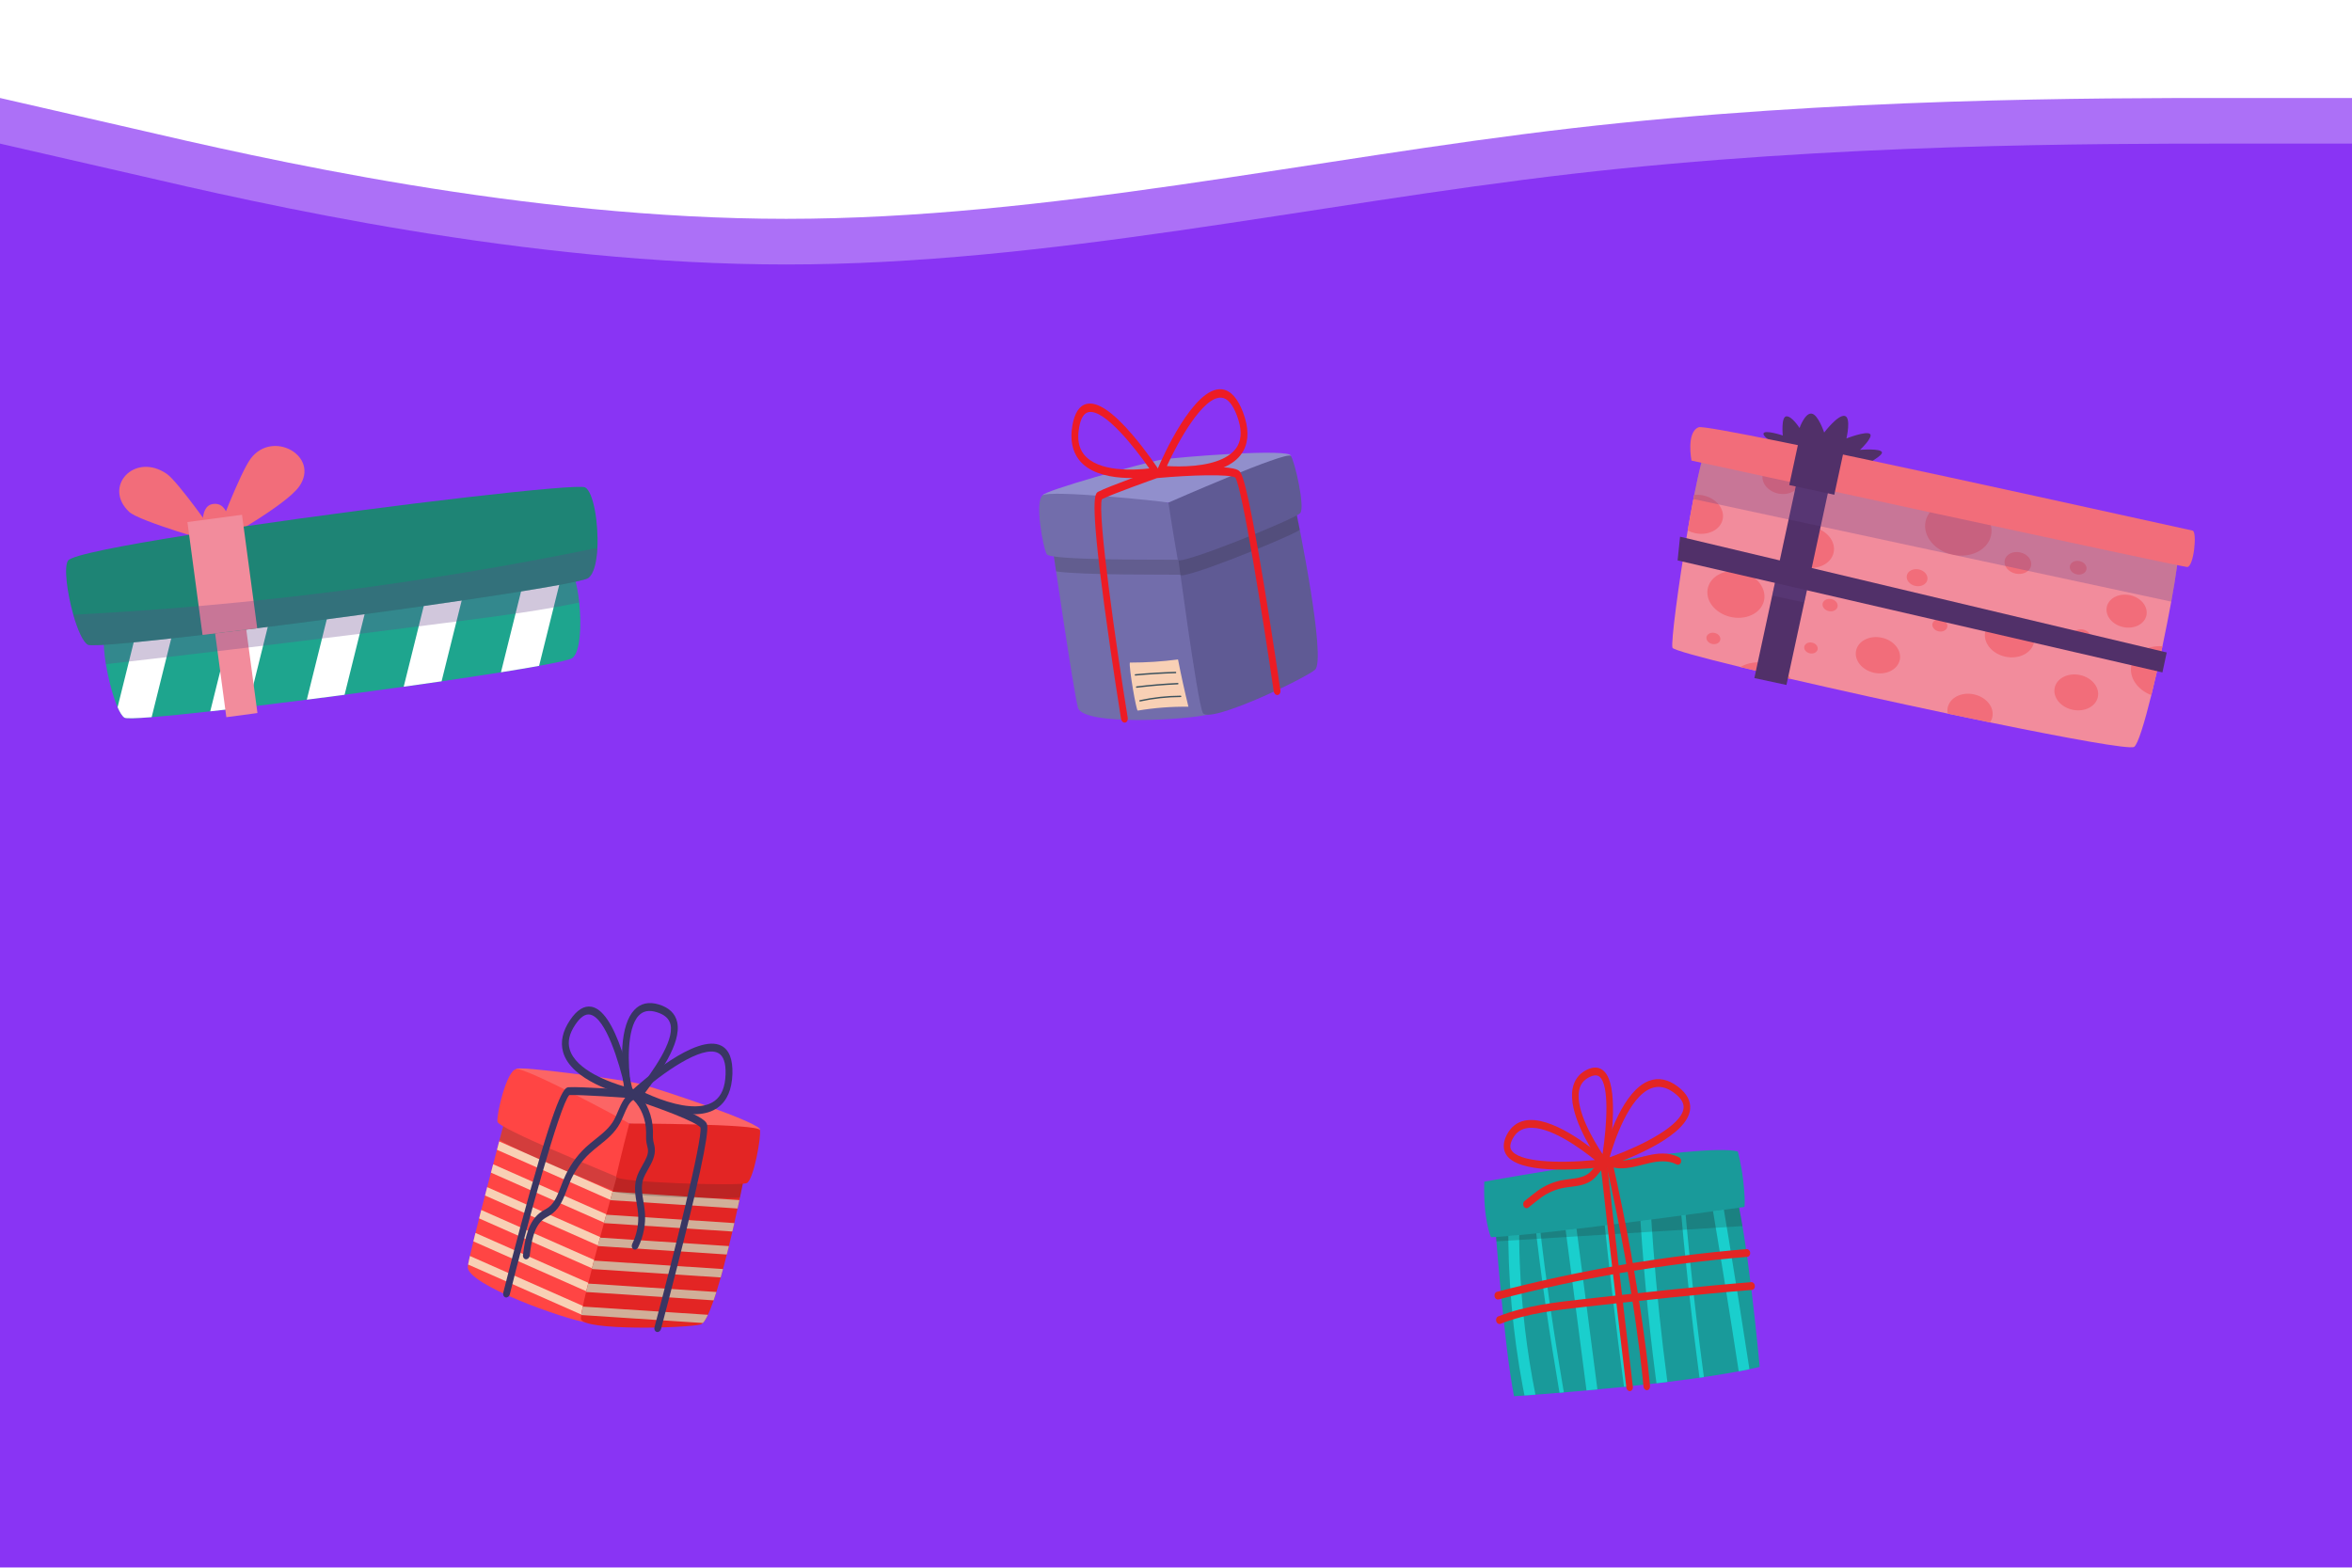 <svg width="360" height="240" viewBox="0 0 360 240" fill="none" xmlns="http://www.w3.org/2000/svg">
<g filter="url(#filter0_d_11_2187)">
<path fill-rule="evenodd" clip-rule="evenodd" d="M0 20L20.156 24.625C40.011 29.251 80.323 38.501 120.333 38.501C160.344 38.501 200.656 29.251 240.667 24.625C280.678 20 320.989 20 340.844 20H361V242.014H340.844C320.989 242.014 280.678 242.014 240.667 242.014C200.656 242.014 160.344 242.014 120.333 242.014C80.323 242.014 40.011 242.014 20.156 242.014H0V20Z" fill="#8934F4" fill-opacity="0.7"/>
<path fill-rule="evenodd" clip-rule="evenodd" d="M0 26.986L20.156 31.612C40.011 36.237 80.323 45.488 120.333 45.488C160.344 45.488 200.656 36.237 240.667 31.612C280.678 26.986 320.989 26.986 340.844 26.986H361V249H340.844C320.989 249 280.678 249 240.667 249C200.656 249 160.344 249 120.333 249C80.323 249 40.011 249 20.156 249H0V26.986Z" fill="#8934F4"/>
</g>
<g filter="url(#filter1_d_11_2187)">
<path d="M33.086 78.074C33.086 78.074 27.273 69.749 25.531 68.548C20.596 65.147 15.679 70.522 19.776 74.368C21.325 75.821 33.236 79.192 33.236 79.192C33.236 79.192 43.767 73.41 45.816 70.443C48.992 65.841 41.758 61.738 38.39 66.186C36.751 68.351 33.086 78.074 33.086 78.074Z" fill="#F26D7A"/>
<path d="M31.18 77.896C31.18 77.896 30.301 73.514 32.566 73.162C35.329 72.732 35.157 77.366 35.157 77.366" fill="#F26D7A"/>
<path d="M88.657 88.252C89.034 91.762 88.819 95.832 87.605 96.742C87.272 96.99 85.419 97.407 82.517 97.935C80.878 98.234 78.9 98.564 76.677 98.921C73.964 99.353 70.883 99.821 67.589 100.302C65.717 100.575 63.771 100.853 61.791 101.131C58.831 101.544 55.781 101.96 52.742 102.364C50.801 102.623 48.868 102.875 46.96 103.115C44.321 103.457 41.731 103.779 39.262 104.074C38.817 104.129 38.376 104.182 37.939 104.236C36.755 104.38 35.6 104.515 34.487 104.639C33.696 104.73 32.929 104.819 32.18 104.899C28.583 105.303 25.493 105.615 23.214 105.79C20.797 105.98 19.291 106.024 19.049 105.872C18.708 105.657 18.346 105.076 17.997 104.27C17.276 102.61 16.594 99.993 16.213 97.673C15.857 95.505 15.764 93.591 16.148 92.968C16.397 92.561 18.248 92.011 21.201 91.372C22.845 91.02 24.831 90.637 27.077 90.239C29.79 89.759 32.882 89.253 36.195 88.745C38.069 88.453 40.013 88.161 42.004 87.872C44.958 87.44 48.01 87.015 51.064 86.604C52.996 86.342 54.933 86.084 56.847 85.834C59.941 85.436 62.984 85.054 65.871 84.707C67.877 84.469 69.806 84.245 71.633 84.04C75.069 83.658 78.135 83.34 80.604 83.124C83.283 82.886 85.27 82.763 86.281 82.785C86.668 82.79 86.913 82.819 87.002 82.873C87.769 83.33 88.376 85.63 88.657 88.252Z" fill="#1EA58E"/>
<path d="M27.077 90.239L23.214 105.79C20.797 105.98 19.291 106.024 19.049 105.872C18.708 105.657 18.346 105.076 17.997 104.27L21.201 91.371C22.845 91.02 24.831 90.637 27.077 90.239Z" fill="white"/>
<path d="M42.004 87.872L37.939 104.237C36.755 104.38 35.6 104.515 34.487 104.64C33.696 104.731 32.929 104.819 32.18 104.9L36.195 88.745C38.069 88.453 40.013 88.161 42.004 87.872Z" fill="white"/>
<path d="M56.847 85.834L52.742 102.365C50.801 102.623 48.868 102.876 46.96 103.116L51.064 86.604C52.996 86.342 54.933 86.084 56.847 85.834Z" fill="white"/>
<path d="M71.633 84.04L67.589 100.303C65.717 100.575 63.771 100.853 61.791 101.131L65.871 84.708C67.877 84.469 69.806 84.245 71.633 84.04Z" fill="white"/>
<path d="M86.281 82.785L82.517 97.935C80.878 98.234 78.9 98.564 76.677 98.922L80.604 83.124C83.283 82.886 85.269 82.763 86.281 82.785Z" fill="white"/>
<path d="M37.379 90.024L32.617 90.658L34.644 105.796L39.407 105.162L37.379 90.024Z" fill="#F28C9C"/>
<path opacity="0.3" d="M88.658 88.25C82.851 89.448 76.975 90.23 71.095 90.991C60.09 92.422 49.078 93.797 38.062 95.12C36.473 95.314 34.88 95.504 33.29 95.69C27.601 96.369 21.906 97.027 16.213 97.676C15.857 95.503 15.763 93.593 16.148 92.969C17.748 90.366 85.212 81.801 87.002 82.873C87.768 83.331 88.375 85.631 88.658 88.25Z" fill="#654489"/>
<path d="M91.435 79.876C91.324 82.053 90.886 83.912 90.015 84.504C88.552 85.499 61.012 89.477 39.37 92.18C36.444 92.547 33.627 92.888 31 93.198C21.223 94.343 14.024 95.026 13.448 94.701C12.686 94.274 11.861 92.356 11.222 90.108C10.278 86.799 9.744 82.784 10.417 81.817C10.983 80.998 18.617 79.51 28.948 77.876C31.576 77.461 34.378 77.035 37.284 76.609C59.761 73.314 88.347 69.974 89.558 70.613C90.82 71.279 91.629 76.065 91.435 79.876Z" fill="#1E8475"/>
<path d="M37.043 74.809L39.37 92.18C36.444 92.547 33.627 92.888 31 93.198L28.686 75.922L37.043 74.809Z" fill="#F28C9C"/>
<path opacity="0.3" d="M91.435 79.876C91.324 82.053 90.885 83.912 90.015 84.504C87.618 86.13 15.33 95.757 13.448 94.701C12.686 94.274 11.861 92.356 11.222 90.108C38.189 88.741 64.994 85.319 91.435 79.876Z" fill="#654489"/>
</g>
<g filter="url(#filter2_d_11_2187)">
<path d="M160.972 78.962C161.231 80.55 164.252 101.494 164.991 104.332C165.73 107.17 182.071 106.227 185.267 105.306C188.463 104.384 187.244 87.007 187.244 87.007L184.604 75.3L160.972 78.962Z" fill="#726DAB"/>
<path d="M180.093 79.656C180.093 79.656 183.218 103.318 184.104 105.127C184.989 106.936 199.767 99.862 201.281 98.535C203.058 96.978 198.661 75.49 198.145 73.219C197.628 70.948 180.093 79.656 180.093 79.656Z" fill="#5F5A94"/>
<g opacity="0.2">
<path d="M198.145 73.219C197.809 71.743 190.283 74.906 185.055 77.3L184.604 75.3L160.972 78.962C161.04 79.376 161.295 81.102 161.648 83.478C165.555 84.077 178.996 83.949 180.647 83.985C180.795 84.894 196.081 78.769 198.952 77.142C198.565 75.173 198.259 73.723 198.145 73.219Z" fill="#231F20"/>
</g>
<path d="M159.61 71.817C159.769 72.792 176.009 73.135 178.841 72.946C181.673 72.758 197.42 67.019 197.585 65.804C197.749 64.588 180.348 65.955 177.766 66.375C175.184 66.794 159.511 71.211 159.61 71.817Z" fill="#918FCC"/>
<path d="M178.841 72.946C177.6 72.695 160.882 70.988 159.61 71.817C158.337 72.647 159.635 79.89 160.223 80.858C160.811 81.826 178.369 81.65 180.271 81.692C182.174 81.733 184.354 79.688 184.354 79.688L178.841 72.946Z" fill="#726DAB"/>
<path d="M178.841 72.946C179.592 77.927 180.111 80.71 180.271 81.692C180.432 82.673 198.243 75.452 199.015 74.549C199.786 73.646 198.183 66.654 197.585 65.804C196.986 64.954 178.841 72.946 178.841 72.946Z" fill="#5F5A94"/>
<path d="M172.208 106.623C171.925 106.669 171.65 106.42 171.592 106.068C171.579 105.987 170.202 97.469 169.035 88.775C166.781 71.971 167.584 71.55 168.116 71.271C169.7 70.441 176.504 68.035 176.793 67.933L176.842 67.916L176.893 67.911C178.753 67.74 188.104 66.941 189.604 68.045C189.992 68.33 190.714 68.861 193.461 85.483C194.795 93.558 195.971 101.607 195.982 101.688C196.033 102.037 195.851 102.351 195.574 102.396C195.569 102.396 195.566 102.397 195.562 102.397C195.279 102.436 195.007 102.18 194.955 101.827C193.23 89.994 190.124 70.745 189.082 69.114C188.155 68.558 182.317 68.712 177.097 69.19C176.48 69.409 170.266 71.617 168.663 72.421C167.923 74.472 170.857 95.15 172.615 105.901C172.672 106.254 172.49 106.577 172.208 106.623Z" fill="#ED1C24"/>
<path d="M184.195 68.422C181.056 68.933 177.955 68.585 177.727 68.558L176.901 68.461L177.274 67.586C177.817 66.314 182.697 55.164 186.993 55.598C188.328 55.733 189.426 56.92 190.26 59.126C191.15 61.48 191.165 63.465 190.307 65.026C189.176 67.081 186.673 68.019 184.195 68.422ZM178.605 67.348C179.539 67.408 181.131 67.46 182.828 67.293C186.239 66.958 188.521 65.906 189.43 64.252C190.087 63.056 190.052 61.535 189.32 59.6C188.672 57.888 187.886 56.973 186.983 56.882C184.147 56.596 180.296 63.66 178.605 67.348Z" fill="#ED1C24"/>
<path d="M176.865 68.893C175.617 69.096 168.035 70.15 165.134 66.367C164.111 65.033 163.775 63.284 164.136 61.169C164.471 59.211 165.21 58.089 166.336 57.832C167.985 57.455 170.341 59.06 173.359 62.593C175.534 65.138 177.241 67.736 177.313 67.846L177.879 68.711L177.028 68.865C177.006 68.869 176.95 68.879 176.865 68.893ZM166.68 59.083C166.651 59.087 166.624 59.093 166.596 59.099C165.879 59.263 165.409 60.054 165.159 61.519C164.87 63.211 165.102 64.519 165.868 65.518C168.031 68.341 173.714 67.977 175.916 67.716C173.7 64.522 169.095 58.69 166.68 59.083Z" fill="#ED1C24"/>
<path d="M174.143 104.788C176.7 104.36 179.296 104.162 181.903 104.196C181.315 101.798 180.784 99.384 180.309 96.959C177.87 97.277 175.408 97.436 172.937 97.436C172.763 98.133 173.917 104.826 174.143 104.788Z" fill="#F8D0B5"/>
<path d="M173.783 99.43C175.827 99.242 177.905 99.118 179.959 99.063C179.962 99.063 179.965 99.062 179.968 99.062C180.011 99.055 180.041 99.008 180.037 98.953C180.033 98.894 179.99 98.847 179.942 98.848C177.886 98.904 175.805 99.028 173.758 99.216C173.71 99.23 173.678 99.272 173.684 99.331C173.691 99.39 173.735 99.434 173.783 99.43Z" fill="#3B515D"/>
<path d="M180.306 100.767C180.349 100.76 180.38 100.713 180.375 100.657C180.37 100.598 180.327 100.552 180.279 100.554C178.168 100.645 176.037 100.822 173.946 101.078C173.898 101.09 173.867 101.137 173.875 101.196C173.883 101.254 173.928 101.297 173.975 101.292C176.063 101.036 178.191 100.86 180.298 100.768C180.3 100.768 180.303 100.768 180.306 100.767Z" fill="#3B515D"/>
<path d="M180.719 102.499C178.613 102.511 176.506 102.743 174.454 103.187C174.407 103.197 174.379 103.252 174.39 103.311C174.402 103.369 174.446 103.401 174.496 103.398C176.538 102.956 178.636 102.726 180.732 102.713C180.736 102.713 180.739 102.713 180.743 102.712C180.785 102.706 180.815 102.66 180.812 102.606C180.809 102.547 180.766 102.499 180.719 102.499Z" fill="#3B515D"/>
</g>
<g filter="url(#filter3_d_11_2187)">
<path d="M273.229 65.258C273.28 65.017 269.775 63.028 269.916 62.376C270.056 61.725 272.874 62.669 272.874 62.669C272.874 62.669 272.584 59.78 273.437 59.737C274.289 59.694 275.44 61.524 275.44 61.524C275.44 61.524 276.254 59.212 277.268 59.317C278.283 59.421 279.21 62.221 279.21 62.221C279.21 62.221 281.268 59.497 282.33 59.669C283.392 59.84 282.619 63.122 282.619 63.122C282.619 63.122 285.606 61.955 286.208 62.423C286.809 62.892 284.696 64.868 284.696 64.868C284.696 64.868 287.916 64.599 288.056 65.251C288.197 65.903 284.346 67.789 284.346 67.789" fill="#513069"/>
<path d="M329.286 102.416C328.226 106.705 327.225 109.968 326.654 110.34C326.002 110.762 316.464 109.029 304.598 106.595C302.498 106.163 300.322 105.711 298.112 105.243C290.013 103.534 281.421 101.637 274.125 99.95C271.313 99.296 268.7 98.68 266.376 98.113L266.373 98.112C260.203 96.611 256.106 95.487 255.991 95.166C255.729 94.439 256.907 85.409 258.32 77.214C258.607 75.549 258.901 73.919 259.195 72.397C259.237 72.187 259.277 71.979 259.318 71.772C259.696 69.879 260.067 68.182 260.418 66.84C260.88 65.057 261.302 63.903 261.629 63.739C261.638 63.734 261.65 63.731 261.663 63.724C264.685 62.606 330.922 77.948 333.331 79.114C333.359 79.126 333.379 79.14 333.389 79.148C333.579 79.316 333.502 80.581 333.242 82.515C333.037 84.034 332.723 85.968 332.335 88.103C331.941 90.246 331.48 92.594 330.986 94.937C330.441 97.532 329.855 100.119 329.286 102.416Z" fill="#F28C9C"/>
<path d="M269.721 88.693C270.669 86.948 269.639 84.775 267.419 83.838C265.2 82.901 262.631 83.556 261.683 85.301C260.734 87.045 261.764 89.219 263.984 90.156C266.204 91.092 268.772 90.438 269.721 88.693Z" fill="#F26D7A"/>
<path d="M276.182 82.837C278.288 83.29 280.293 82.282 280.659 80.588C281.025 78.893 279.614 77.152 277.507 76.7C275.4 76.248 273.396 77.255 273.03 78.949C272.664 80.644 274.075 82.385 276.182 82.837Z" fill="#F26D7A"/>
<path d="M286.858 98.999C288.704 99.395 290.46 98.513 290.78 97.029C291.101 95.544 289.865 94.019 288.019 93.623C286.174 93.227 284.418 94.109 284.097 95.594C283.777 97.078 285.013 98.603 286.858 98.999Z" fill="#F26D7A"/>
<path d="M295.003 84.775C294.852 85.472 294.028 85.887 293.16 85.7C292.293 85.514 291.712 84.798 291.863 84.1C292.014 83.403 292.839 82.988 293.706 83.174C294.573 83.361 295.154 84.077 295.003 84.775Z" fill="#F26D7A"/>
<path d="M306.949 96.533C309.013 96.977 310.977 95.99 311.336 94.329C311.694 92.669 310.311 90.963 308.247 90.52C306.183 90.077 304.219 91.064 303.861 92.724C303.502 94.385 304.885 96.09 306.949 96.533Z" fill="#F26D7A"/>
<path d="M310.877 82.624C310.684 83.52 309.624 84.052 308.511 83.813C307.398 83.574 306.652 82.654 306.845 81.758C307.039 80.862 308.098 80.33 309.211 80.569C310.324 80.808 311.07 81.728 310.877 82.624Z" fill="#F26D7A"/>
<path d="M324.976 91.999C326.651 92.359 328.244 91.558 328.535 90.21C328.826 88.863 327.704 87.479 326.029 87.119C324.354 86.76 322.761 87.561 322.47 88.908C322.179 90.255 323.301 91.639 324.976 91.999Z" fill="#F26D7A"/>
<path d="M317.224 104.656C319.048 105.048 320.784 104.176 321.101 102.708C321.417 101.241 320.196 99.734 318.371 99.342C316.547 98.95 314.811 99.822 314.495 101.29C314.178 102.757 315.4 104.265 317.224 104.656Z" fill="#F26D7A"/>
<path d="M304.598 106.595C304.766 106.35 304.886 106.076 304.951 105.778C305.278 104.261 304.017 102.705 302.13 102.3C300.244 101.895 298.448 102.794 298.121 104.312C298.053 104.625 298.055 104.937 298.112 105.243L304.598 106.595Z" fill="#F26D7A"/>
<path d="M274.124 99.95C271.312 99.296 268.7 98.68 266.376 98.113C267.485 97.458 268.963 97.213 270.482 97.539C272.093 97.885 273.401 98.802 274.124 99.95Z" fill="#F26D7A"/>
<path d="M263.673 75.508C263.328 77.103 261.442 78.051 259.46 77.625C259.049 77.537 258.665 77.396 258.32 77.214C258.645 75.319 258.983 73.467 259.318 71.772C259.762 71.725 260.23 71.748 260.707 71.85C262.689 72.276 264.017 73.914 263.673 75.508Z" fill="#F26D7A"/>
<path d="M272.162 71.552C273.737 71.89 275.236 71.137 275.509 69.87C275.783 68.603 274.728 67.301 273.153 66.963C271.577 66.625 270.079 67.378 269.805 68.645C269.532 69.912 270.587 71.213 272.162 71.552Z" fill="#F26D7A"/>
<path d="M298.873 80.917C301.639 81.511 304.271 80.188 304.751 77.963C305.231 75.739 303.379 73.454 300.613 72.86C297.847 72.266 295.216 73.588 294.735 75.813C294.255 78.038 296.108 80.323 298.873 80.917Z" fill="#F26D7A"/>
<path d="M317.869 83.93C318.566 84.08 319.229 83.746 319.351 83.185C319.472 82.624 319.005 82.048 318.307 81.899C317.61 81.749 316.947 82.082 316.826 82.643C316.704 83.204 317.171 83.78 317.869 83.93Z" fill="#F26D7A"/>
<path d="M329.286 102.416C327.159 101.613 325.831 99.706 326.234 97.843C326.64 95.96 328.681 94.76 330.986 94.937C330.441 97.532 329.855 100.119 329.286 102.416Z" fill="#F26D7A"/>
<path d="M318.361 94.673C319.147 94.842 319.896 94.466 320.032 93.834C320.169 93.201 319.642 92.551 318.855 92.382C318.069 92.213 317.32 92.589 317.184 93.222C317.047 93.855 317.574 94.504 318.361 94.673Z" fill="#F26D7A"/>
<path d="M298.055 91.983C297.946 92.488 297.349 92.788 296.721 92.653C296.093 92.518 295.672 91.999 295.781 91.494C295.89 90.989 296.487 90.689 297.116 90.823C297.744 90.958 298.165 91.477 298.055 91.983Z" fill="#F26D7A"/>
<path d="M281.26 88.883C281.151 89.391 280.55 89.693 279.918 89.557C279.287 89.422 278.864 88.9 278.974 88.392C279.083 87.884 279.684 87.582 280.316 87.718C280.947 87.853 281.37 88.375 281.26 88.883Z" fill="#F26D7A"/>
<path d="M278.209 95.42C278.111 95.873 277.576 96.142 277.013 96.021C276.45 95.9 276.072 95.435 276.17 94.982C276.268 94.529 276.804 94.26 277.367 94.381C277.93 94.502 278.307 94.967 278.209 95.42Z" fill="#F26D7A"/>
<path d="M263.308 93.965C263.207 94.433 262.654 94.711 262.072 94.586C261.49 94.462 261.101 93.981 261.202 93.513C261.303 93.045 261.856 92.767 262.438 92.892C263.02 93.016 263.409 93.497 263.308 93.965Z" fill="#F26D7A"/>
<path d="M280.496 68.164L275.586 67.109L268.526 99.807L273.436 100.861L280.496 68.164Z" fill="#513069"/>
<path opacity="0.3" d="M332.335 88.103L259.195 72.397C259.236 72.186 259.277 71.979 259.318 71.772C259.696 69.879 260.067 68.182 260.418 66.839C260.88 65.057 261.302 63.903 261.629 63.738C261.638 63.734 261.65 63.73 261.663 63.724L333.331 79.114C333.359 79.126 333.379 79.139 333.389 79.148C333.579 79.315 333.502 80.581 333.242 82.514C333.037 84.034 332.723 85.968 332.335 88.103Z" fill="#654489"/>
<path d="M260.002 61.406C258.056 62.153 258.9 66.511 258.9 66.511C258.9 66.511 333.753 82.79 334.772 82.803C335.791 82.817 336.345 77.32 335.583 77.225C335.075 77.161 261.717 60.746 260.002 61.406Z" fill="#F26D7A"/>
<path opacity="0.3" d="M276.853 85.036L271.943 83.982L271.252 87.182L276.162 88.237L276.853 85.036Z" fill="#654489"/>
<path d="M257.152 78.164L331.644 95.886L330.984 98.94L256.777 81.796L257.152 78.164Z" fill="#513069"/>
<path d="M282.211 65.016L275.317 63.536L273.865 70.258L280.76 71.738L282.211 65.016Z" fill="#513069"/>
</g>
<g filter="url(#filter4_d_11_2187)">
<path d="M77.555 166.367C77.19 167.841 72.002 187.131 71.602 189.872C71.203 192.612 86.624 198.055 89.921 198.482C93.217 198.908 98.709 183.396 98.709 183.396L100.732 172.249L77.555 166.367Z" fill="#FF4544"/>
<path d="M93.339 186.039L74.567 177.739C74.456 178.166 74.345 178.594 74.235 179.02L93.02 187.327L93.339 186.039Z" fill="#F8D0B5"/>
<path d="M92.468 189.558L73.662 181.242C73.551 181.677 73.441 182.105 73.334 182.525L92.15 190.845L92.468 189.558Z" fill="#F8D0B5"/>
<path d="M91.597 193.076L72.773 184.753C72.662 185.201 72.555 185.632 72.456 186.041L91.278 194.363L91.597 193.076Z" fill="#F8D0B5"/>
<path d="M76.067 172.023L94.763 180.29L95.082 179.002L76.404 170.743C76.296 171.152 76.183 171.579 76.067 172.023Z" fill="#F8D0B5"/>
<path d="M90.725 196.594L71.925 188.282C71.803 188.821 71.709 189.265 71.65 189.588L90.406 197.882L90.725 196.594Z" fill="#F8D0B5"/>
<path d="M94.211 182.521L75.483 174.24C75.372 174.66 75.26 175.087 75.147 175.52L93.892 183.808L94.211 182.521Z" fill="#F8D0B5"/>
<path d="M94.916 174.293C94.916 174.293 88.789 195.976 88.917 197.881C89.044 199.787 105.358 199.323 107.259 198.754C109.49 198.087 113.617 177.798 114.006 175.634C114.394 173.47 94.916 174.293 94.916 174.293Z" fill="#E32524"/>
<path d="M110.313 191.569C110.432 191.149 110.55 190.72 110.668 190.284L90.913 188.988C90.8 189.423 90.689 189.852 90.581 190.274L110.313 191.569Z" fill="#D1AF99"/>
<path d="M92.442 183.245L112.101 184.536C112.202 184.101 112.302 183.67 112.398 183.247L92.791 181.961C92.677 182.381 92.56 182.81 92.442 183.245Z" fill="#D1AF99"/>
<path d="M111.248 188.055C111.356 187.627 111.463 187.197 111.568 186.768L91.841 185.473C91.727 185.901 91.612 186.331 91.499 186.759L111.248 188.055Z" fill="#D1AF99"/>
<path d="M109.231 195.074C109.37 194.67 109.511 194.241 109.652 193.793L90.018 192.504C89.907 192.952 89.802 193.383 89.705 193.792L109.231 195.074Z" fill="#D1AF99"/>
<path d="M93.402 179.733L112.896 181.012C112.995 180.564 113.087 180.133 113.175 179.723L93.757 178.448C93.644 178.856 93.525 179.286 93.402 179.733Z" fill="#D1AF99"/>
<path d="M107.579 198.541C107.824 198.296 108.086 197.862 108.359 197.284L89.198 196.027C89.089 196.552 89.008 196.989 88.961 197.319L107.579 198.541Z" fill="#D1AF99"/>
<g opacity="0.2">
<path d="M114.006 175.634C114.258 174.228 106.117 174.083 100.387 174.154L100.733 172.249L77.556 166.367C77.461 166.751 77.038 168.344 76.459 170.536C79.833 172.551 92.27 177.589 93.778 178.253C93.57 179.097 109.99 179.649 113.257 179.34C113.649 177.487 113.92 176.114 114.006 175.634Z" fill="#231F20"/>
</g>
<path d="M79.02 159.66C78.796 160.564 93.634 167.082 96.317 168.004C98.999 168.926 115.699 169.99 116.313 169C116.927 168.011 100.368 162.528 97.828 161.902C95.288 161.277 79.16 159.096 79.02 159.66Z" fill="#FC6565"/>
<path d="M96.317 168.004C95.269 167.311 80.509 159.429 79.02 159.66C77.531 159.89 75.971 166.658 76.144 167.721C76.318 168.785 92.568 175.358 94.306 176.123C96.044 176.888 98.832 175.953 98.832 175.953L96.317 168.004Z" fill="#FF4544"/>
<path d="M96.317 168.004C95.114 172.603 94.532 175.212 94.306 176.123C94.08 177.035 113.247 177.606 114.302 177.119C115.357 176.633 116.541 169.965 116.313 169C116.085 168.035 96.317 168.004 96.317 168.004Z" fill="#E32524"/>
<path d="M77.383 194.62C77.105 194.551 76.946 194.23 77.027 193.903C77.045 193.828 79.019 185.926 81.253 177.952C85.572 162.54 86.472 162.483 87.069 162.445C88.845 162.333 96.033 162.857 96.338 162.879L96.389 162.883L96.438 162.898C98.218 163.462 107.141 166.353 108.103 167.884C108.352 168.279 108.815 169.015 105.02 184.459C103.176 191.961 101.195 199.38 101.176 199.454C101.09 199.776 100.802 199.978 100.529 199.911C100.525 199.91 100.522 199.909 100.518 199.908C100.242 199.832 100.089 199.507 100.176 199.181C103.091 188.276 107.555 170.42 107.215 168.608C106.572 167.771 101.132 165.669 96.139 164.084C95.487 164.037 88.919 163.568 87.135 163.649C85.672 165.142 80.505 184.169 78.033 194.151C77.952 194.478 77.661 194.688 77.383 194.62Z" fill="#393663"/>
<path d="M102.974 166.138C99.886 165.377 97.16 163.888 96.96 163.778L96.236 163.377L96.913 162.763C97.897 161.869 106.642 154.085 110.435 156.107C111.614 156.735 112.175 158.183 112.104 160.413C112.028 162.792 111.286 164.516 109.9 165.539C108.076 166.885 105.412 166.738 102.974 166.138ZM98.23 163.066C99.068 163.476 100.516 164.132 102.144 164.637C105.416 165.653 107.919 165.616 109.387 164.533C110.448 163.749 110.994 162.418 111.057 160.463C111.112 158.732 110.735 157.639 109.937 157.214C107.434 155.881 101.193 160.521 98.23 163.066Z" fill="#393663"/>
<path d="M96.038 163.738C94.811 163.435 87.421 161.444 86.187 157.057C85.752 155.51 86.109 153.867 87.246 152.174C88.3 150.607 89.409 149.919 90.544 150.128C92.192 150.434 93.768 152.724 95.206 156.94C96.241 159.976 96.826 162.88 96.85 163.002L97.043 163.968L96.2 163.776C96.177 163.771 96.121 163.758 96.038 163.738ZM90.385 151.342C90.357 151.335 90.329 151.33 90.301 151.324C89.578 151.191 88.843 151.697 88.055 152.869C87.145 154.223 86.861 155.445 87.186 156.603C88.106 159.875 93.482 161.738 95.611 162.355C94.785 158.741 92.76 151.927 90.385 151.342Z" fill="#393663"/>
<path d="M96.851 164.041C96.847 164.04 96.843 164.039 96.839 164.038C96.142 163.86 95.634 163.241 95.515 162.422C95.375 161.453 95.067 158.914 95.253 156.26C95.439 153.612 96.055 151.713 97.085 150.619C98.049 149.592 99.316 149.31 100.854 149.781C102.415 150.259 103.355 151.167 103.649 152.48C104.377 155.738 100.726 160.627 98.765 163.254C98.275 163.911 97.542 164.211 96.851 164.041ZM96.549 162.132C96.603 162.504 96.824 162.774 97.139 162.855C97.141 162.855 97.143 162.856 97.145 162.856C97.456 162.933 97.773 162.802 97.995 162.505C99.692 160.233 103.222 155.504 102.633 152.868C102.428 151.954 101.736 151.328 100.513 150.954C99.337 150.591 98.434 150.765 97.761 151.48C95.874 153.487 96.112 159.12 96.549 162.132Z" fill="#393663"/>
<path d="M80.417 188.772C80.172 188.711 80.009 188.448 80.045 188.144C80.348 185.56 80.877 182.983 82.685 181.638C82.919 181.464 83.157 181.326 83.388 181.192C83.618 181.058 83.835 180.932 84.029 180.782C84.918 180.093 85.38 178.875 85.869 177.588C86.006 177.227 86.143 176.868 86.288 176.521C87.073 174.651 88.235 172.967 89.648 171.651C90.128 171.204 90.641 170.795 91.137 170.399C92.279 169.486 93.358 168.623 94.022 167.375C94.203 167.036 94.371 166.64 94.55 166.22C95.102 164.921 95.729 163.448 97.014 163.117L97.249 163.056L97.43 163.219C98.981 164.615 99.921 166.853 99.943 169.207C99.944 169.346 99.942 169.486 99.94 169.626C99.936 169.984 99.931 170.322 99.984 170.627C100.007 170.763 100.042 170.896 100.076 171.029C100.13 171.241 100.185 171.459 100.214 171.705C100.359 172.949 99.769 173.991 99.199 175C98.88 175.565 98.578 176.098 98.415 176.645C98.106 177.679 98.29 178.781 98.485 179.948C98.573 180.473 98.663 181.016 98.709 181.563C98.862 183.389 98.492 185.308 97.668 186.967C97.52 187.267 97.199 187.388 96.95 187.24C96.702 187.091 96.621 186.728 96.769 186.428C97.479 184.998 97.797 183.344 97.666 181.772C97.625 181.279 97.543 180.787 97.456 180.266C97.243 178.995 97.023 177.681 97.427 176.331C97.636 175.631 97.991 175.003 98.335 174.396C98.835 173.511 99.267 172.747 99.175 171.958C99.156 171.8 99.114 171.632 99.068 171.454C99.026 171.288 98.984 171.121 98.955 170.95C98.882 170.524 98.887 170.106 98.892 169.703C98.894 169.573 98.896 169.443 98.894 169.314C98.877 167.404 98.152 165.583 96.945 164.383C96.324 164.708 95.914 165.67 95.483 166.684C95.301 167.113 95.112 167.556 94.903 167.949C94.11 169.44 92.877 170.425 91.685 171.377C91.207 171.76 90.712 172.155 90.265 172.571C88.987 173.761 87.935 175.286 87.224 176.978C87.085 177.311 86.954 177.655 86.823 178C86.288 179.407 85.735 180.862 84.564 181.771C84.31 181.968 84.05 182.12 83.797 182.266C83.585 182.389 83.383 182.506 83.201 182.642C81.72 183.744 81.331 186.096 81.082 188.214C81.043 188.548 80.779 188.803 80.492 188.783C80.467 188.782 80.441 188.778 80.417 188.772Z" fill="#393663"/>
</g>
<g filter="url(#filter5_d_11_2187)">
<path d="M269.34 205.262C269.34 205.262 267.442 184.376 265.446 177.824L228.838 183.369C228.838 183.369 230.148 201.543 231.734 209.751C231.734 209.751 257.631 208.055 269.34 205.262Z" fill="#199A9A"/>
<path d="M241.936 188.969C241.614 186.49 241.292 184.011 240.969 181.532L239.313 181.783C240.486 190.81 241.659 199.837 242.833 208.865C243.378 208.815 243.935 208.764 244.502 208.711C243.647 202.13 242.791 195.55 241.936 188.969Z" fill="#1ACFCD"/>
<path d="M236.455 190.098C236.117 187.521 235.809 184.94 235.531 182.356L234.873 182.455C235.84 191.42 237.193 200.337 238.7 209.223C238.918 209.205 239.141 209.186 239.366 209.167C238.29 202.829 237.29 196.477 236.455 190.098Z" fill="#1ACFCD"/>
<path d="M232.618 189.285C232.533 187.125 232.508 184.966 232.534 182.809L230.859 183.063C230.789 191.533 231.524 200.04 233.095 208.388C233.173 208.805 233.259 209.222 233.342 209.638C233.811 209.604 234.371 209.563 235.015 209.515C233.686 202.854 232.886 196.068 232.618 189.285Z" fill="#1ACFCD"/>
<path d="M255.211 207.567C254.3 200.715 253.576 193.839 253.051 186.949C252.868 184.558 252.712 182.166 252.576 179.773L250.916 180.025C251.422 188.9 252.243 197.765 253.387 206.588C253.438 206.981 253.492 207.373 253.545 207.766C254.101 207.701 254.657 207.635 255.211 207.567Z" fill="#1ACFCD"/>
<path d="M246.93 189.484C246.607 186.581 246.3 183.675 246.007 180.769L245.344 180.869C246.267 190.033 247.343 199.183 248.573 208.311C248.797 208.288 249.021 208.265 249.245 208.241C248.403 201.998 247.628 195.745 246.93 189.484Z" fill="#1ACFCD"/>
<path d="M258.546 187.666C258.257 184.776 257.991 181.884 257.744 178.991L257.08 179.091C257.873 188.388 258.889 197.668 260.129 206.918C260.354 206.886 260.578 206.853 260.8 206.821C259.945 200.449 259.188 194.063 258.546 187.666Z" fill="#1ACFCD"/>
<path d="M264.601 185.667C264.188 183.158 263.77 180.65 263.348 178.142L261.693 178.393C263.237 187.563 264.718 196.745 266.132 205.938C266.697 205.831 267.244 205.723 267.77 205.612C266.745 198.958 265.693 192.309 264.601 185.667Z" fill="#1ACFCD"/>
<path d="M227.183 176.908C227.183 176.908 260.43 170.85 265.989 172.275C265.989 172.275 266.526 174.301 266.778 176.403C267.2 179.923 267.009 180.771 267.009 180.771C267.009 180.771 236.193 185.102 228.203 185.403C228.203 185.403 226.995 182.675 227.183 176.908Z" fill="#199A9A"/>
<g opacity="0.2">
<path d="M228.99 185.365C229.007 185.578 229.025 185.803 229.044 186.043L266.704 183.705C266.535 182.7 266.361 181.755 266.185 180.886C261.409 181.551 237.127 184.896 228.99 185.365Z" fill="#231F20"/>
</g>
<path d="M249.503 208.967C249.227 209 248.972 208.762 248.933 208.434C248.912 208.266 246.891 191.41 244.956 174.084C244.92 173.758 245.111 173.47 245.385 173.437C245.386 173.437 245.388 173.437 245.39 173.437C245.666 173.407 245.919 173.648 245.956 173.976C247.89 191.297 249.911 208.146 249.931 208.315C249.97 208.642 249.778 208.934 249.503 208.967Z" fill="#E32524"/>
<path d="M252.125 208.828C252.118 208.829 252.11 208.83 252.102 208.83C251.825 208.848 251.578 208.596 251.552 208.267C251.541 208.13 250.395 194.278 245.79 173.977C245.717 173.656 245.876 173.337 246.145 173.265C246.413 173.191 246.69 173.393 246.763 173.714C251.392 194.122 252.545 208.066 252.556 208.204C252.581 208.523 252.39 208.796 252.125 208.828Z" fill="#E32524"/>
<path d="M246.276 174.454C246.008 174.486 245.736 174.37 245.538 174.13C245.299 173.841 245.216 173.431 245.32 173.059C246.156 170.079 248.514 162.985 252.356 161.486C253.815 160.917 255.323 161.213 256.839 162.367C258.183 163.391 258.807 164.546 258.692 165.8C258.33 169.773 250.003 173.149 246.44 174.416L246.44 174.416C246.386 174.435 246.331 174.448 246.276 174.454ZM253.504 162.416C253.237 162.448 252.972 162.516 252.708 162.619C249.324 163.939 247.082 170.698 246.362 173.185C251.494 171.331 257.448 168.277 257.69 165.625C257.759 164.869 257.297 164.107 256.318 163.361C255.345 162.62 254.417 162.307 253.504 162.416Z" fill="#E32524"/>
<path d="M245.545 174.225C245.272 174.258 244.997 174.119 244.81 173.847C243.345 171.708 240.012 166.338 240.708 162.655C240.955 161.349 241.67 160.388 242.833 159.801C243.913 159.256 244.815 159.321 245.514 159.994C247.733 162.13 246.725 170.171 246.189 173.529C246.134 173.873 245.921 174.133 245.634 174.208C245.605 174.216 245.575 174.222 245.545 174.225ZM245.198 173.262C245.198 173.262 245.198 173.262 245.198 173.262C245.198 173.262 245.198 173.262 245.198 173.262ZM244.049 160.638C243.836 160.664 243.576 160.74 243.261 160.899C242.384 161.342 241.871 162.017 241.693 162.96C241.125 165.962 243.995 170.728 245.288 172.681C245.996 167.958 246.295 162.25 244.898 160.905C244.799 160.81 244.557 160.578 244.049 160.638Z" fill="#E32524"/>
<path d="M245.182 174.682C245.181 174.682 245.18 174.682 245.178 174.682C241.33 175.115 232.193 175.784 230.47 172.643C230.157 172.072 229.929 171.108 230.621 169.753C231.235 168.553 232.154 167.816 233.354 167.561C237.417 166.693 243.654 171.722 245.465 173.283C245.691 173.478 245.796 173.805 245.732 174.117C245.669 174.428 245.453 174.649 245.182 174.682ZM245.042 173.496L245.042 173.496L245.042 173.496ZM233.899 168.68C233.788 168.693 233.679 168.711 233.573 168.733C232.643 168.931 231.963 169.476 231.49 170.399C230.973 171.411 231.226 171.872 231.309 172.024C232.332 173.888 238.332 174.154 244.123 173.592C242.053 171.912 237.162 168.29 233.899 168.68Z" fill="#E32524"/>
<path d="M229.317 194.943C229.066 194.973 228.825 194.777 228.759 194.479C228.688 194.157 228.848 193.839 229.118 193.769C241.623 190.489 254.479 188.289 267.332 187.227C267.608 187.204 267.858 187.451 267.888 187.779C267.92 188.108 267.716 188.389 267.443 188.415C254.64 189.472 241.832 191.665 229.375 194.932C229.355 194.938 229.336 194.941 229.317 194.943Z" fill="#E32524"/>
<path d="M229.562 198.692C229.333 198.72 229.104 198.556 229.019 198.285C228.921 197.973 229.053 197.636 229.314 197.533C233.518 195.875 238.004 195.374 242.343 194.892C250.755 193.954 259.453 192.985 268.047 192.285C268.323 192.262 268.573 192.51 268.603 192.838C268.634 193.166 268.434 193.451 268.157 193.473C259.576 194.172 250.884 195.141 242.479 196.078C238.195 196.555 233.766 197.049 229.669 198.665C229.634 198.679 229.598 198.688 229.562 198.692Z" fill="#E32524"/>
<path d="M233.711 180.963C233.531 180.985 233.343 180.89 233.23 180.697C233.068 180.422 233.119 180.053 233.346 179.872L234.535 178.924C234.8 178.714 235.073 178.496 235.356 178.294C236.504 177.473 237.766 176.929 239.106 176.678C239.487 176.606 239.879 176.557 240.257 176.51C241.395 176.367 242.471 176.232 243.288 175.53C243.554 175.301 243.801 174.994 244.063 174.668C244.646 173.942 245.305 173.119 246.309 173.166L246.457 173.173L246.582 173.274C246.904 173.533 247.343 173.66 247.965 173.672C249.033 173.693 250.07 173.427 251.167 173.146C251.534 173.052 251.901 172.958 252.269 172.876C253.618 172.572 255.376 172.331 256.998 173.175C257.256 173.309 257.382 173.662 257.279 173.962C257.176 174.262 256.882 174.397 256.624 174.262C255.262 173.554 253.703 173.775 252.497 174.047C252.137 174.127 251.778 174.219 251.42 174.311C250.315 174.594 249.173 174.886 247.99 174.863C247.505 174.854 246.808 174.789 246.187 174.361C246.183 174.361 246.18 174.361 246.176 174.362C245.68 174.421 245.273 174.928 244.808 175.507C244.528 175.855 244.239 176.215 243.903 176.504C242.879 177.384 241.621 177.542 240.405 177.695C240.022 177.743 239.661 177.788 239.305 177.855C238.107 178.08 236.93 178.587 235.904 179.32C235.641 179.508 235.389 179.709 235.123 179.921L233.933 180.869C233.865 180.923 233.788 180.954 233.711 180.963Z" fill="#E32524"/>
</g>
<defs>
<filter id="filter0_d_11_2187" x="-15" y="0" width="391" height="259" filterUnits="userSpaceOnUse" color-interpolation-filters="sRGB">
<feFlood flood-opacity="0" result="BackgroundImageFix"/>
<feColorMatrix in="SourceAlpha" type="matrix" values="0 0 0 0 0 0 0 0 0 0 0 0 0 0 0 0 0 0 127 0" result="hardAlpha"/>
<feOffset dy="-5"/>
<feGaussianBlur stdDeviation="7.5"/>
<feComposite in2="hardAlpha" operator="out"/>
<feColorMatrix type="matrix" values="0 0 0 0 0 0 0 0 0 0 0 0 0 0 0 0 0 0 0.25 0"/>
<feBlend mode="normal" in2="BackgroundImageFix" result="effect1_dropShadow_11_2187"/>
<feBlend mode="normal" in="SourceGraphic" in2="effect1_dropShadow_11_2187" result="shape"/>
</filter>
<filter id="filter1_d_11_2187" x="-0.884" y="57.274" width="103.348" height="63.69" filterUnits="userSpaceOnUse" color-interpolation-filters="sRGB">
<feFlood flood-opacity="0" result="BackgroundImageFix"/>
<feColorMatrix in="SourceAlpha" type="matrix" values="0 0 0 0 0 0 0 0 0 0 0 0 0 0 0 0 0 0 127 0" result="hardAlpha"/>
<feOffset dy="4"/>
<feGaussianBlur stdDeviation="5.5"/>
<feComposite in2="hardAlpha" operator="out"/>
<feColorMatrix type="matrix" values="0 0 0 0 0 0 0 0 0 0 0 0 0 0 0 0 0 0 0.35 0"/>
<feBlend mode="normal" in2="BackgroundImageFix" result="effect1_dropShadow_11_2187"/>
<feBlend mode="normal" in="SourceGraphic" in2="effect1_dropShadow_11_2187" result="shape"/>
</filter>
<filter id="filter2_d_11_2187" x="148.07" y="48.586" width="64.632" height="73.042" filterUnits="userSpaceOnUse" color-interpolation-filters="sRGB">
<feFlood flood-opacity="0" result="BackgroundImageFix"/>
<feColorMatrix in="SourceAlpha" type="matrix" values="0 0 0 0 0 0 0 0 0 0 0 0 0 0 0 0 0 0 127 0" result="hardAlpha"/>
<feOffset dy="4"/>
<feGaussianBlur stdDeviation="5.5"/>
<feComposite in2="hardAlpha" operator="out"/>
<feColorMatrix type="matrix" values="0 0 0 0 0 0 0 0 0 0 0 0 0 0 0 0 0 0 0.35 0"/>
<feBlend mode="normal" in2="BackgroundImageFix" result="effect1_dropShadow_11_2187"/>
<feBlend mode="normal" in="SourceGraphic" in2="effect1_dropShadow_11_2187" result="shape"/>
</filter>
<filter id="filter3_d_11_2187" x="244.954" y="52.313" width="101.984" height="73.09" filterUnits="userSpaceOnUse" color-interpolation-filters="sRGB">
<feFlood flood-opacity="0" result="BackgroundImageFix"/>
<feColorMatrix in="SourceAlpha" type="matrix" values="0 0 0 0 0 0 0 0 0 0 0 0 0 0 0 0 0 0 127 0" result="hardAlpha"/>
<feOffset dy="4"/>
<feGaussianBlur stdDeviation="5.5"/>
<feComposite in2="hardAlpha" operator="out"/>
<feColorMatrix type="matrix" values="0 0 0 0 0 0 0 0 0 0 0 0 0 0 0 0 0 0 0.35 0"/>
<feBlend mode="normal" in2="BackgroundImageFix" result="effect1_dropShadow_11_2187"/>
<feBlend mode="normal" in="SourceGraphic" in2="effect1_dropShadow_11_2187" result="shape"/>
</filter>
<filter id="filter4_d_11_2187" x="60.595" y="142.56" width="66.747" height="72.364" filterUnits="userSpaceOnUse" color-interpolation-filters="sRGB">
<feFlood flood-opacity="0" result="BackgroundImageFix"/>
<feColorMatrix in="SourceAlpha" type="matrix" values="0 0 0 0 0 0 0 0 0 0 0 0 0 0 0 0 0 0 127 0" result="hardAlpha"/>
<feOffset dy="4"/>
<feGaussianBlur stdDeviation="5.5"/>
<feComposite in2="hardAlpha" operator="out"/>
<feColorMatrix type="matrix" values="0 0 0 0 0 0 0 0 0 0 0 0 0 0 0 0 0 0 0.35 0"/>
<feBlend mode="normal" in2="BackgroundImageFix" result="effect1_dropShadow_11_2187"/>
<feBlend mode="normal" in="SourceGraphic" in2="effect1_dropShadow_11_2187" result="shape"/>
</filter>
<filter id="filter5_d_11_2187" x="216.163" y="152.436" width="64.177" height="72.315" filterUnits="userSpaceOnUse" color-interpolation-filters="sRGB">
<feFlood flood-opacity="0" result="BackgroundImageFix"/>
<feColorMatrix in="SourceAlpha" type="matrix" values="0 0 0 0 0 0 0 0 0 0 0 0 0 0 0 0 0 0 127 0" result="hardAlpha"/>
<feOffset dy="4"/>
<feGaussianBlur stdDeviation="5.5"/>
<feComposite in2="hardAlpha" operator="out"/>
<feColorMatrix type="matrix" values="0 0 0 0 0 0 0 0 0 0 0 0 0 0 0 0 0 0 0.35 0"/>
<feBlend mode="normal" in2="BackgroundImageFix" result="effect1_dropShadow_11_2187"/>
<feBlend mode="normal" in="SourceGraphic" in2="effect1_dropShadow_11_2187" result="shape"/>
</filter>
</defs>
</svg>
